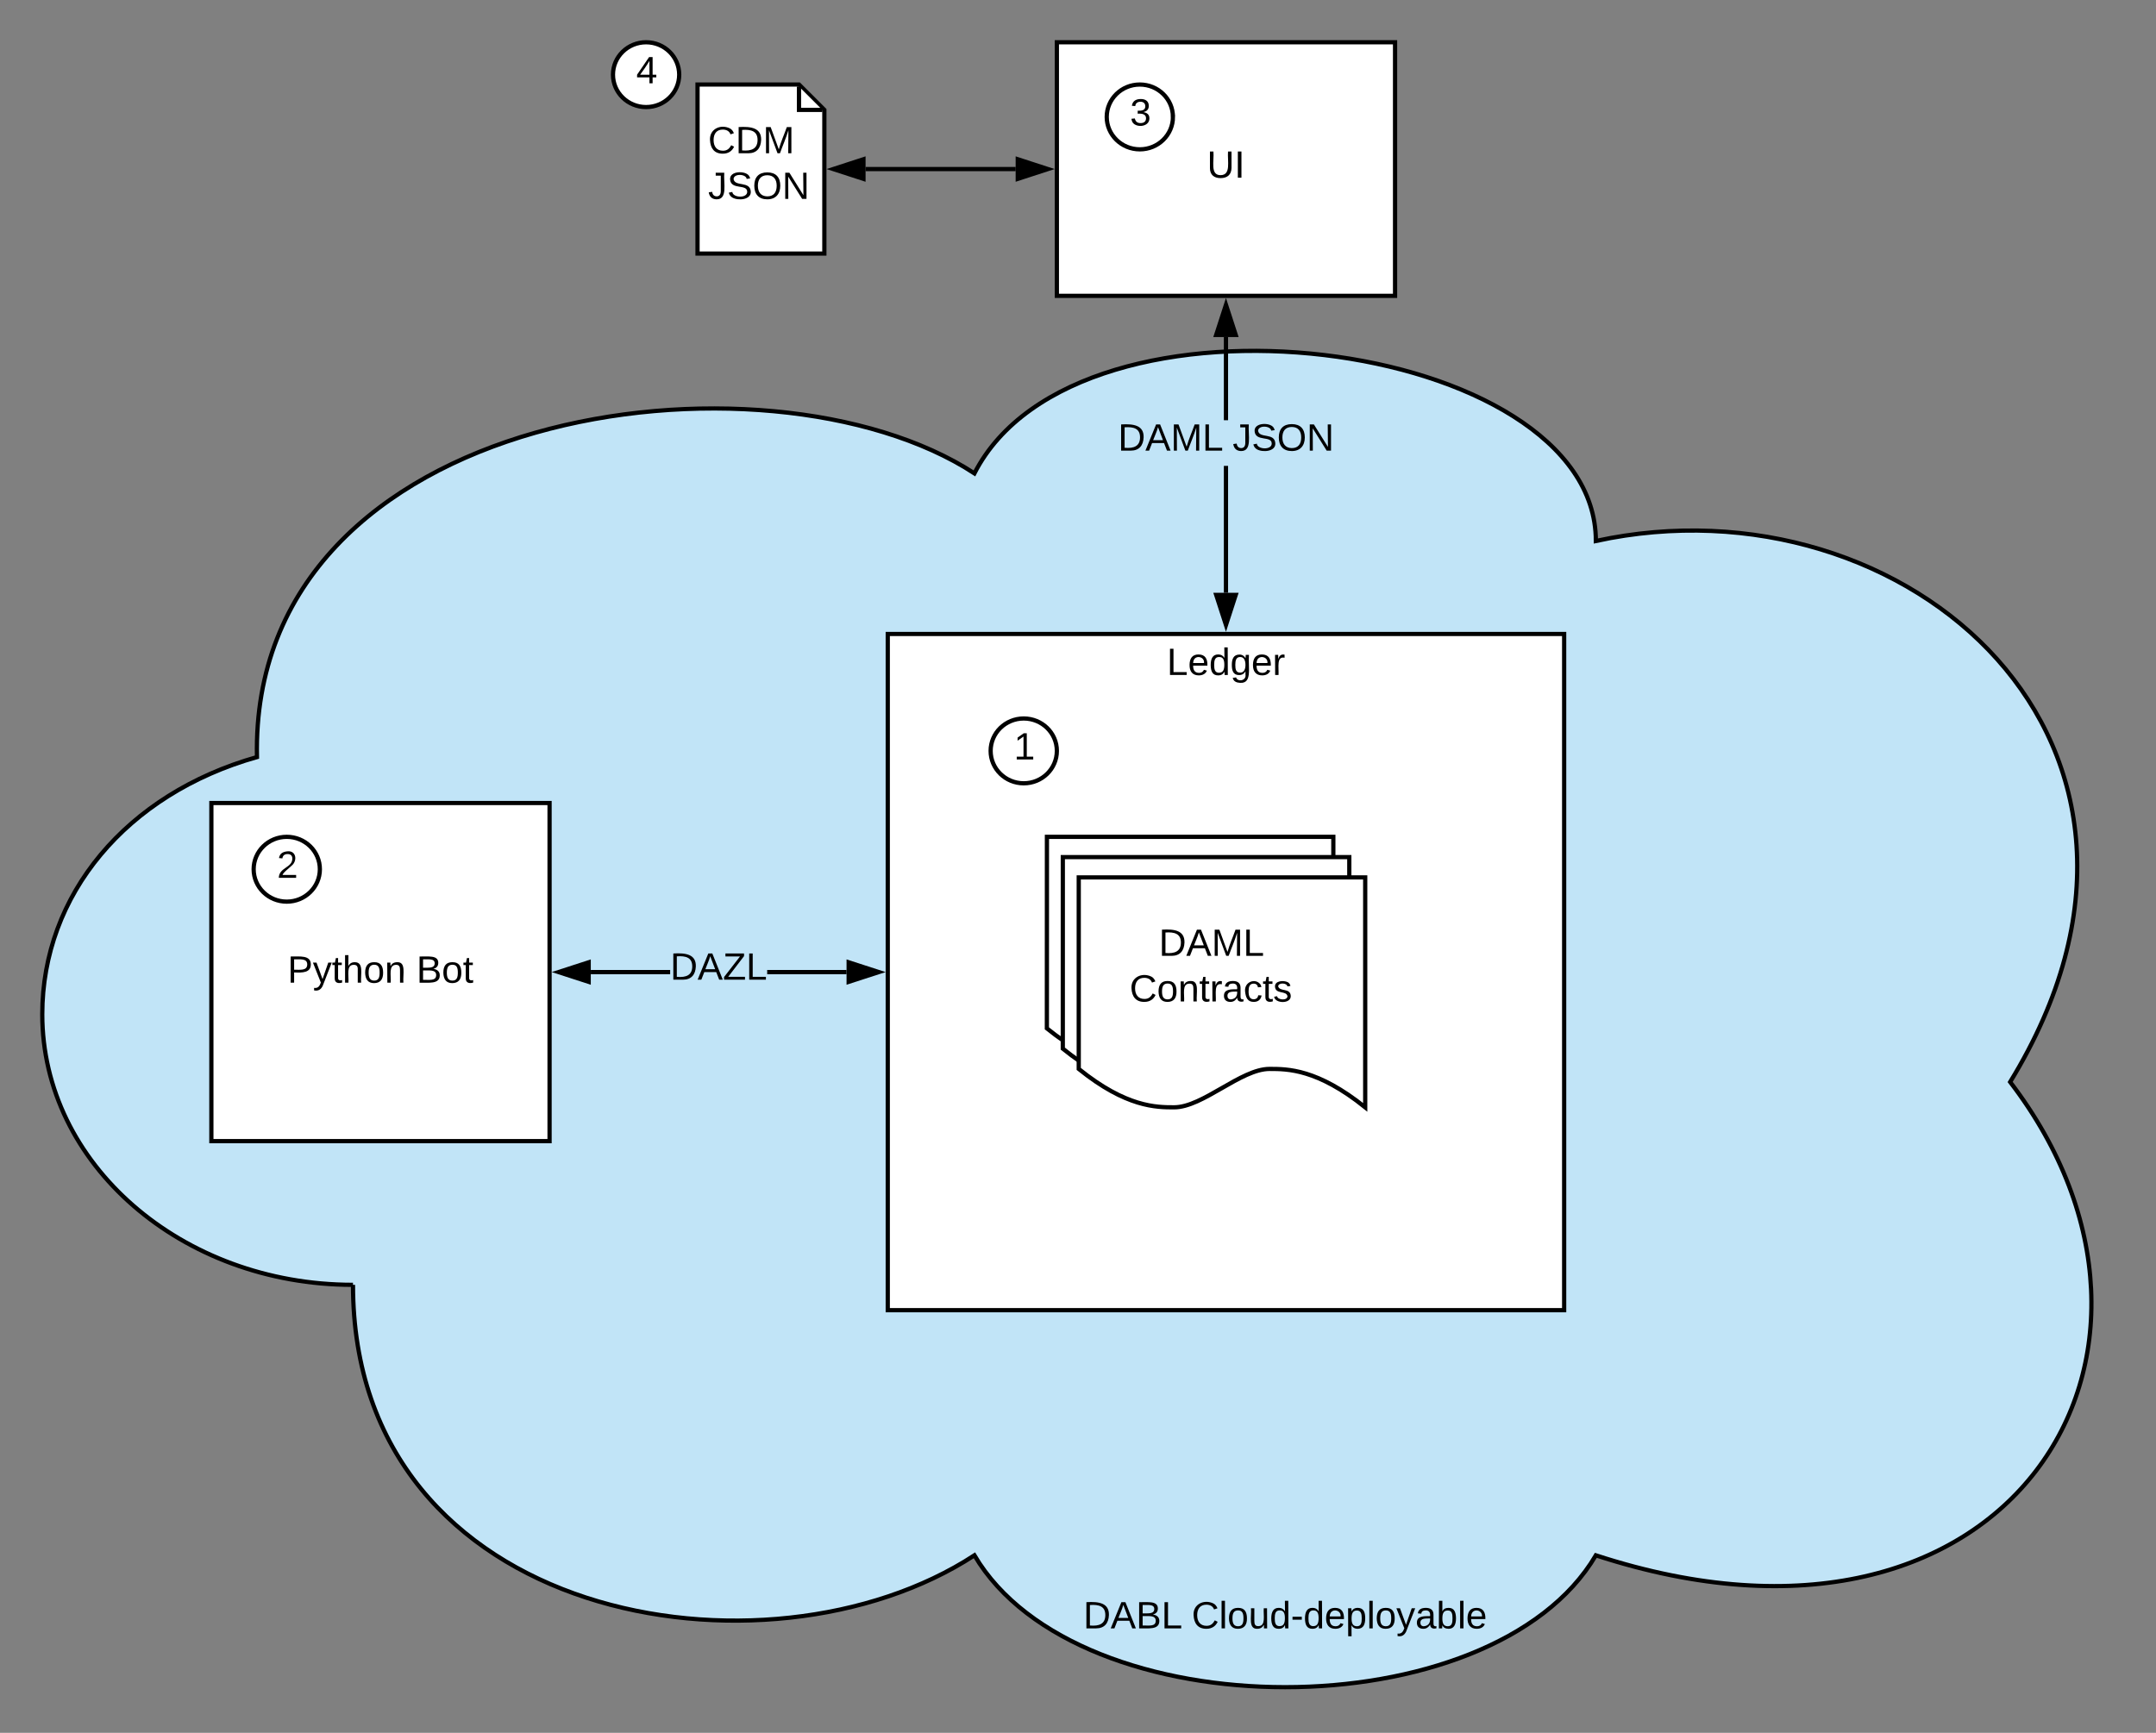 <svg xmlns="http://www.w3.org/2000/svg" xmlns:xlink="http://www.w3.org/1999/xlink" xmlns:lucid="lucid" width="1020" height="820"><rect width="100%" height="100%" fill="#808080" stroke="none"/><g transform="translate(-130 -60)" lucid:page-tab-id="0_0"><path d="M297 668c-81.2 0-147-57.3-147-128 0-56.55 39.8-104.26 101.57-121.74C248 252 493 220 591 284c49-96 294-64 294 32 147-32 294 96 196 256 98 128 0 288-196 224-49 83.2-245 83.2-294 0-98 64-294 32-294-128z" stroke="#000" stroke-width="2" fill="#c1e4f7"/><use xlink:href="#a" transform="matrix(1,0,0,1,155,225) translate(487.48 605.564)"/><use xlink:href="#b" transform="matrix(1,0,0,1,155,225) translate(538.78 605.564)"/><path d="M550 360h320v320H550z" stroke="#000" stroke-width="2" fill="#fff"/><use xlink:href="#c" transform="matrix(1,0,0,1,555,365) translate(127.025 14.4)"/><path d="M625.3 456H760.8v108.8c-22.63-18.17-36.72-18.17-45.26-18.17-13.56 0-31.58 18.17-45.13 18.17-8.4 0-22.64 0-45.14-18.17z" stroke="#000" stroke-width="2" fill="#fff"/><path d="M632.82 465.6h135.53v108.8c-22.63-18.17-36.73-18.17-45.26-18.17-13.57 0-31.6 18.17-45.15 18.17-8.4 0-22.63 0-45.13-18.17z" stroke="#000" stroke-width="2" fill="#fff"/><path d="M640.35 475.2h135.53V584c-22.63-18.17-36.73-18.17-45.26-18.17-13.56 0-31.58 18.17-45.14 18.17-8.4 0-22.63 0-45.13-18.17z" stroke="#000" stroke-width="2" fill="#fff"/><use xlink:href="#d" transform="matrix(1,0,0,1,645.353,480.2) translate(32.875 32.119)"/><use xlink:href="#e" transform="matrix(1,0,0,1,645.353,480.2) translate(19.05 53.719)"/><path d="M230 440h160v160H230z" stroke="#000" stroke-width="2" fill="#fff"/><use xlink:href="#f" transform="matrix(1,0,0,1,235,445) translate(31 80.025)"/><use xlink:href="#g" transform="matrix(1,0,0,1,235,445) translate(92 80.025)"/><path d="M447.05 521H409.5v-2h37.55zm83.45 0h-37.55v-2h37.55zM408.5 524.64L394.24 520l14.26-4.64z"/><path d="M409.5 526l-18.5-6 18.5-6zm-12.03-6l10.03 3.26v-6.52zM545.76 520l-14.26 4.64v-9.28z"/><path d="M549 520l-18.5 6v-12zm-16.5 3.26l10.03-3.26-10.03-3.26z"/><use xlink:href="#h" transform="matrix(1,0,0,1,447.05,509.2) translate(0 14.4)"/><path d="M630 80h160v120H630z" stroke="#000" stroke-width="2" fill="#fff"/><use xlink:href="#i" transform="matrix(1,0,0,1,635,85) translate(66.025 59.087)"/><path d="M711 340.5h-2v-60.05h2zm0-81.65h-2V219.5h2zM714.64 218.5h-9.28l4.64-14.26z"/><path d="M716 219.5h-12l6-18.5zm-9.26-2h6.52L710 207.47zM710 355.76l-4.64-14.26h9.28z"/><path d="M710 359l-6-18.5h12zm-3.26-16.5l3.26 10.03 3.26-10.03z"/><use xlink:href="#j" transform="matrix(1,0,0,1,658.9,258.845) translate(0 14.4)"/><use xlink:href="#k" transform="matrix(1,0,0,1,658.9,258.845) translate(54.25 14.4)"/><path d="M630 415.33c0 8.47-7 15.34-15.67 15.34-8.65 0-15.66-6.87-15.66-15.34 0-8.47 7-15.33 15.66-15.33S630 406.86 630 415.33z" stroke="#000" stroke-width="2" fill="#fff"/><use xlink:href="#l" transform="matrix(1,0,0,1,603.667,405) translate(6 14.4)"/><path d="M281.33 471.33c0 8.47-7 15.34-15.66 15.34S250 479.8 250 471.33c0-8.47 7-15.33 15.67-15.33 8.65 0 15.66 6.86 15.66 15.33z" stroke="#000" stroke-width="2" fill="#fff"/><use xlink:href="#m" transform="matrix(1,0,0,1,255,461) translate(6 14.4)"/><path d="M684.92 115.33c0 8.47-7 15.34-15.67 15.34-8.65 0-15.66-6.87-15.66-15.34 0-8.47 7-15.33 15.65-15.33 8.66 0 15.67 6.86 15.67 15.33z" stroke="#000" stroke-width="2" fill="#fff"/><use xlink:href="#n" transform="matrix(1,0,0,1,658.588,105) translate(6 14.4)"/><path d="M460 100h48l12 12v68h-60z" stroke="#000" stroke-width="2" fill="#fff"/><path d="M508 100.95V112h11.05" stroke="#000" stroke-width="2" fill="#fff"/><use xlink:href="#o" transform="matrix(1,0,0,1,465,105) translate(0 27.525)"/><use xlink:href="#p" transform="matrix(1,0,0,1,465,105) translate(0 49.125)"/><path d="M539.5 140h71" stroke="#000" stroke-width="2" fill="none"/><path d="M524.24 140l14.26-4.64v9.28zM625.76 140l-14.26 4.64v-9.28z" stroke="#000" stroke-width="2"/><path d="M451.33 95.33c0 8.47-7 15.34-15.66 15.34S420 103.8 420 95.33c0-8.47 7-15.33 15.67-15.33 8.65 0 15.66 6.86 15.66 15.33z" stroke="#000" stroke-width="2" fill="#fff"/><g><use xlink:href="#q" transform="matrix(1,0,0,1,425,85) translate(6 14.4)"/></g><defs><path d="M30-248c118-7 216 8 213 122C240-48 200 0 122 0H30v-248zM63-27c89 8 146-16 146-99s-60-101-146-95v194" id="r"/><path d="M205 0l-28-72H64L36 0H1l101-248h38L239 0h-34zm-38-99l-47-123c-12 45-31 82-46 123h93" id="s"/><path d="M160-131c35 5 61 23 61 61C221 17 115-2 30 0v-248c76 3 177-17 177 60 0 33-19 50-47 57zm-97-11c50-1 110 9 110-42 0-47-63-36-110-37v79zm0 115c55-2 124 14 124-45 0-56-70-42-124-44v89" id="t"/><path d="M30 0v-248h33v221h125V0H30" id="u"/><g id="a"><use transform="matrix(0.05,0,0,0.05,0,0)" xlink:href="#r"/><use transform="matrix(0.05,0,0,0.05,12.95,0)" xlink:href="#s"/><use transform="matrix(0.05,0,0,0.05,24.95,0)" xlink:href="#t"/><use transform="matrix(0.05,0,0,0.05,36.95,0)" xlink:href="#u"/></g><path d="M212-179c-10-28-35-45-73-45-59 0-87 40-87 99 0 60 29 101 89 101 43 0 62-24 78-52l27 14C228-24 195 4 139 4 59 4 22-46 18-125c-6-104 99-153 187-111 19 9 31 26 39 46" id="v"/><path d="M24 0v-261h32V0H24" id="w"/><path d="M100-194c62-1 85 37 85 99 1 63-27 99-86 99S16-35 15-95c0-66 28-99 85-99zM99-20c44 1 53-31 53-75 0-43-8-75-51-75s-53 32-53 75 10 74 51 75" id="x"/><path d="M84 4C-5 8 30-112 23-190h32v120c0 31 7 50 39 49 72-2 45-101 50-169h31l1 190h-30c-1-10 1-25-2-33-11 22-28 36-60 37" id="y"/><path d="M85-194c31 0 48 13 60 33l-1-100h32l1 261h-30c-2-10 0-23-3-31C134-8 116 4 85 4 32 4 16-35 15-94c0-66 23-100 70-100zm9 24c-40 0-46 34-46 75 0 40 6 74 45 74 42 0 51-32 51-76 0-42-9-74-50-73" id="z"/><path d="M16-82v-28h88v28H16" id="A"/><path d="M100-194c63 0 86 42 84 106H49c0 40 14 67 53 68 26 1 43-12 49-29l28 8c-11 28-37 45-77 45C44 4 14-33 15-96c1-61 26-98 85-98zm52 81c6-60-76-77-97-28-3 7-6 17-6 28h103" id="B"/><path d="M115-194c55 1 70 41 70 98S169 2 115 4C84 4 66-9 55-30l1 105H24l-1-265h31l2 30c10-21 28-34 59-34zm-8 174c40 0 45-34 45-75s-6-73-45-74c-42 0-51 32-51 76 0 43 10 73 51 73" id="C"/><path d="M179-190L93 31C79 59 56 82 12 73V49c39 6 53-20 64-50L1-190h34L92-34l54-156h33" id="D"/><path d="M141-36C126-15 110 5 73 4 37 3 15-17 15-53c-1-64 63-63 125-63 3-35-9-54-41-54-24 1-41 7-42 31l-33-3c5-37 33-52 76-52 45 0 72 20 72 64v82c-1 20 7 32 28 27v20c-31 9-61-2-59-35zM48-53c0 20 12 33 32 33 41-3 63-29 60-74-43 2-92-5-92 41" id="E"/><path d="M115-194c53 0 69 39 70 98 0 66-23 100-70 100C84 3 66-7 56-30L54 0H23l1-261h32v101c10-23 28-34 59-34zm-8 174c40 0 45-34 45-75 0-40-5-75-45-74-42 0-51 32-51 76 0 43 10 73 51 73" id="F"/><g id="b"><use transform="matrix(0.05,0,0,0.05,0,0)" xlink:href="#v"/><use transform="matrix(0.05,0,0,0.05,12.95,0)" xlink:href="#w"/><use transform="matrix(0.05,0,0,0.05,16.9,0)" xlink:href="#x"/><use transform="matrix(0.05,0,0,0.05,26.9,0)" xlink:href="#y"/><use transform="matrix(0.05,0,0,0.05,36.9,0)" xlink:href="#z"/><use transform="matrix(0.05,0,0,0.05,46.9,0)" xlink:href="#A"/><use transform="matrix(0.05,0,0,0.05,52.85,0)" xlink:href="#z"/><use transform="matrix(0.05,0,0,0.05,62.85,0)" xlink:href="#B"/><use transform="matrix(0.05,0,0,0.05,72.85,0)" xlink:href="#C"/><use transform="matrix(0.05,0,0,0.05,82.85,0)" xlink:href="#w"/><use transform="matrix(0.05,0,0,0.05,86.8,0)" xlink:href="#x"/><use transform="matrix(0.05,0,0,0.05,96.8,0)" xlink:href="#D"/><use transform="matrix(0.05,0,0,0.05,105.8,0)" xlink:href="#E"/><use transform="matrix(0.05,0,0,0.05,115.8,0)" xlink:href="#F"/><use transform="matrix(0.05,0,0,0.05,125.8,0)" xlink:href="#w"/><use transform="matrix(0.05,0,0,0.05,129.75,0)" xlink:href="#B"/></g><path d="M177-190C167-65 218 103 67 71c-23-6-38-20-44-43l32-5c15 47 100 32 89-28v-30C133-14 115 1 83 1 29 1 15-40 15-95c0-56 16-97 71-98 29-1 48 16 59 35 1-10 0-23 2-32h30zM94-22c36 0 50-32 50-73 0-42-14-75-50-75-39 0-46 34-46 75s6 73 46 73" id="G"/><path d="M114-163C36-179 61-72 57 0H25l-1-190h30c1 12-1 29 2 39 6-27 23-49 58-41v29" id="H"/><g id="c"><use transform="matrix(0.05,0,0,0.05,0,0)" xlink:href="#u"/><use transform="matrix(0.05,0,0,0.05,10,0)" xlink:href="#B"/><use transform="matrix(0.05,0,0,0.05,20,0)" xlink:href="#z"/><use transform="matrix(0.05,0,0,0.05,30,0)" xlink:href="#G"/><use transform="matrix(0.05,0,0,0.05,40,0)" xlink:href="#B"/><use transform="matrix(0.05,0,0,0.05,50,0)" xlink:href="#H"/></g><path d="M240 0l2-218c-23 76-54 145-80 218h-23L58-218 59 0H30v-248h44l77 211c21-75 51-140 76-211h43V0h-30" id="I"/><g id="d"><use transform="matrix(0.05,0,0,0.05,0,0)" xlink:href="#r"/><use transform="matrix(0.05,0,0,0.05,12.95,0)" xlink:href="#s"/><use transform="matrix(0.05,0,0,0.05,24.95,0)" xlink:href="#I"/><use transform="matrix(0.05,0,0,0.05,39.9,0)" xlink:href="#u"/></g><path d="M117-194c89-4 53 116 60 194h-32v-121c0-31-8-49-39-48C34-167 62-67 57 0H25l-1-190h30c1 10-1 24 2 32 11-22 29-35 61-36" id="J"/><path d="M59-47c-2 24 18 29 38 22v24C64 9 27 4 27-40v-127H5v-23h24l9-43h21v43h35v23H59v120" id="K"/><path d="M96-169c-40 0-48 33-48 73s9 75 48 75c24 0 41-14 43-38l32 2c-6 37-31 61-74 61-59 0-76-41-82-99-10-93 101-131 147-64 4 7 5 14 7 22l-32 3c-4-21-16-35-41-35" id="L"/><path d="M135-143c-3-34-86-38-87 0 15 53 115 12 119 90S17 21 10-45l28-5c4 36 97 45 98 0-10-56-113-15-118-90-4-57 82-63 122-42 12 7 21 19 24 35" id="M"/><g id="e"><use transform="matrix(0.05,0,0,0.05,0,0)" xlink:href="#v"/><use transform="matrix(0.05,0,0,0.05,12.95,0)" xlink:href="#x"/><use transform="matrix(0.05,0,0,0.05,22.95,0)" xlink:href="#J"/><use transform="matrix(0.05,0,0,0.05,32.95,0)" xlink:href="#K"/><use transform="matrix(0.05,0,0,0.05,37.95,0)" xlink:href="#H"/><use transform="matrix(0.05,0,0,0.05,43.9,0)" xlink:href="#E"/><use transform="matrix(0.05,0,0,0.05,53.9,0)" xlink:href="#L"/><use transform="matrix(0.05,0,0,0.05,62.9,0)" xlink:href="#K"/><use transform="matrix(0.05,0,0,0.05,67.9,0)" xlink:href="#M"/></g><path d="M30-248c87 1 191-15 191 75 0 78-77 80-158 76V0H30v-248zm33 125c57 0 124 11 124-50 0-59-68-47-124-48v98" id="N"/><path d="M106-169C34-169 62-67 57 0H25v-261h32l-1 103c12-21 28-36 61-36 89 0 53 116 60 194h-32v-121c2-32-8-49-39-48" id="O"/><g id="f"><use transform="matrix(0.05,0,0,0.05,0,0)" xlink:href="#N"/><use transform="matrix(0.05,0,0,0.05,12,0)" xlink:href="#D"/><use transform="matrix(0.05,0,0,0.05,21,0)" xlink:href="#K"/><use transform="matrix(0.05,0,0,0.05,26,0)" xlink:href="#O"/><use transform="matrix(0.05,0,0,0.05,36,0)" xlink:href="#x"/><use transform="matrix(0.05,0,0,0.05,46,0)" xlink:href="#J"/></g><g id="g"><use transform="matrix(0.05,0,0,0.05,0,0)" xlink:href="#t"/><use transform="matrix(0.05,0,0,0.05,12,0)" xlink:href="#x"/><use transform="matrix(0.05,0,0,0.05,22,0)" xlink:href="#K"/></g><path d="M209 0H11v-25l151-195H24v-28h176v25L50-27h159V0" id="P"/><g id="h"><use transform="matrix(0.05,0,0,0.05,0,0)" xlink:href="#r"/><use transform="matrix(0.05,0,0,0.05,12.95,0)" xlink:href="#s"/><use transform="matrix(0.05,0,0,0.05,24.95,0)" xlink:href="#P"/><use transform="matrix(0.05,0,0,0.05,35.9,0)" xlink:href="#u"/></g><path d="M232-93c-1 65-40 97-104 97C67 4 28-28 28-90v-158h33c8 89-33 224 67 224 102 0 64-133 71-224h33v155" id="Q"/><path d="M33 0v-248h34V0H33" id="R"/><g id="i"><use transform="matrix(0.05,0,0,0.05,0,0)" xlink:href="#Q"/><use transform="matrix(0.05,0,0,0.05,12.95,0)" xlink:href="#R"/></g><g id="j"><use transform="matrix(0.05,0,0,0.05,0,0)" xlink:href="#r"/><use transform="matrix(0.05,0,0,0.05,12.95,0)" xlink:href="#s"/><use transform="matrix(0.05,0,0,0.05,24.95,0)" xlink:href="#I"/><use transform="matrix(0.05,0,0,0.05,39.9,0)" xlink:href="#u"/></g><path d="M153-248C145-148 188 4 80 4 36 3 13-21 6-62l32-5c4 25 16 42 43 43 27 0 39-20 39-49v-147H72v-28h81" id="S"/><path d="M185-189c-5-48-123-54-124 2 14 75 158 14 163 119 3 78-121 87-175 55-17-10-28-26-33-46l33-7c5 56 141 63 141-1 0-78-155-14-162-118-5-82 145-84 179-34 5 7 8 16 11 25" id="T"/><path d="M140-251c81 0 123 46 123 126C263-46 219 4 140 4 59 4 17-45 17-125s42-126 123-126zm0 227c63 0 89-41 89-101s-29-99-89-99c-61 0-89 39-89 99S79-25 140-24" id="U"/><path d="M190 0L58-211 59 0H30v-248h39L202-35l-2-213h31V0h-41" id="V"/><g id="k"><use transform="matrix(0.05,0,0,0.05,0,0)" xlink:href="#S"/><use transform="matrix(0.05,0,0,0.05,9,0)" xlink:href="#T"/><use transform="matrix(0.05,0,0,0.05,21,0)" xlink:href="#U"/><use transform="matrix(0.05,0,0,0.05,35,0)" xlink:href="#V"/></g><path d="M27 0v-27h64v-190l-56 39v-29l58-41h29v221h61V0H27" id="W"/><use transform="matrix(0.05,0,0,0.05,0,0)" xlink:href="#W" id="l"/><path d="M101-251c82-7 93 87 43 132L82-64C71-53 59-42 53-27h129V0H18c2-99 128-94 128-182 0-28-16-43-45-43s-46 15-49 41l-32-3c6-41 34-60 81-64" id="X"/><use transform="matrix(0.05,0,0,0.05,0,0)" xlink:href="#X" id="m"/><path d="M126-127c33 6 58 20 58 59 0 88-139 92-164 29-3-8-5-16-6-25l32-3c6 27 21 44 54 44 32 0 52-15 52-46 0-38-36-46-79-43v-28c39 1 72-4 72-42 0-27-17-43-46-43-28 0-47 15-49 41l-32-3c6-42 35-63 81-64 48-1 79 21 79 65 0 36-21 52-52 59" id="Y"/><use transform="matrix(0.05,0,0,0.05,0,0)" xlink:href="#Y" id="n"/><g id="o"><use transform="matrix(0.05,0,0,0.05,0,0)" xlink:href="#v"/><use transform="matrix(0.05,0,0,0.05,12.95,0)" xlink:href="#r"/><use transform="matrix(0.05,0,0,0.05,25.9,0)" xlink:href="#I"/></g><g id="p"><use transform="matrix(0.05,0,0,0.05,0,0)" xlink:href="#S"/><use transform="matrix(0.05,0,0,0.05,9,0)" xlink:href="#T"/><use transform="matrix(0.05,0,0,0.05,21,0)" xlink:href="#U"/><use transform="matrix(0.05,0,0,0.05,35,0)" xlink:href="#V"/></g><path d="M155-56V0h-30v-56H8v-25l114-167h33v167h35v25h-35zm-30-156c-27 46-58 90-88 131h88v-131" id="Z"/><use transform="matrix(0.05,0,0,0.05,0,0)" xlink:href="#Z" id="q"/></defs></g></svg>
